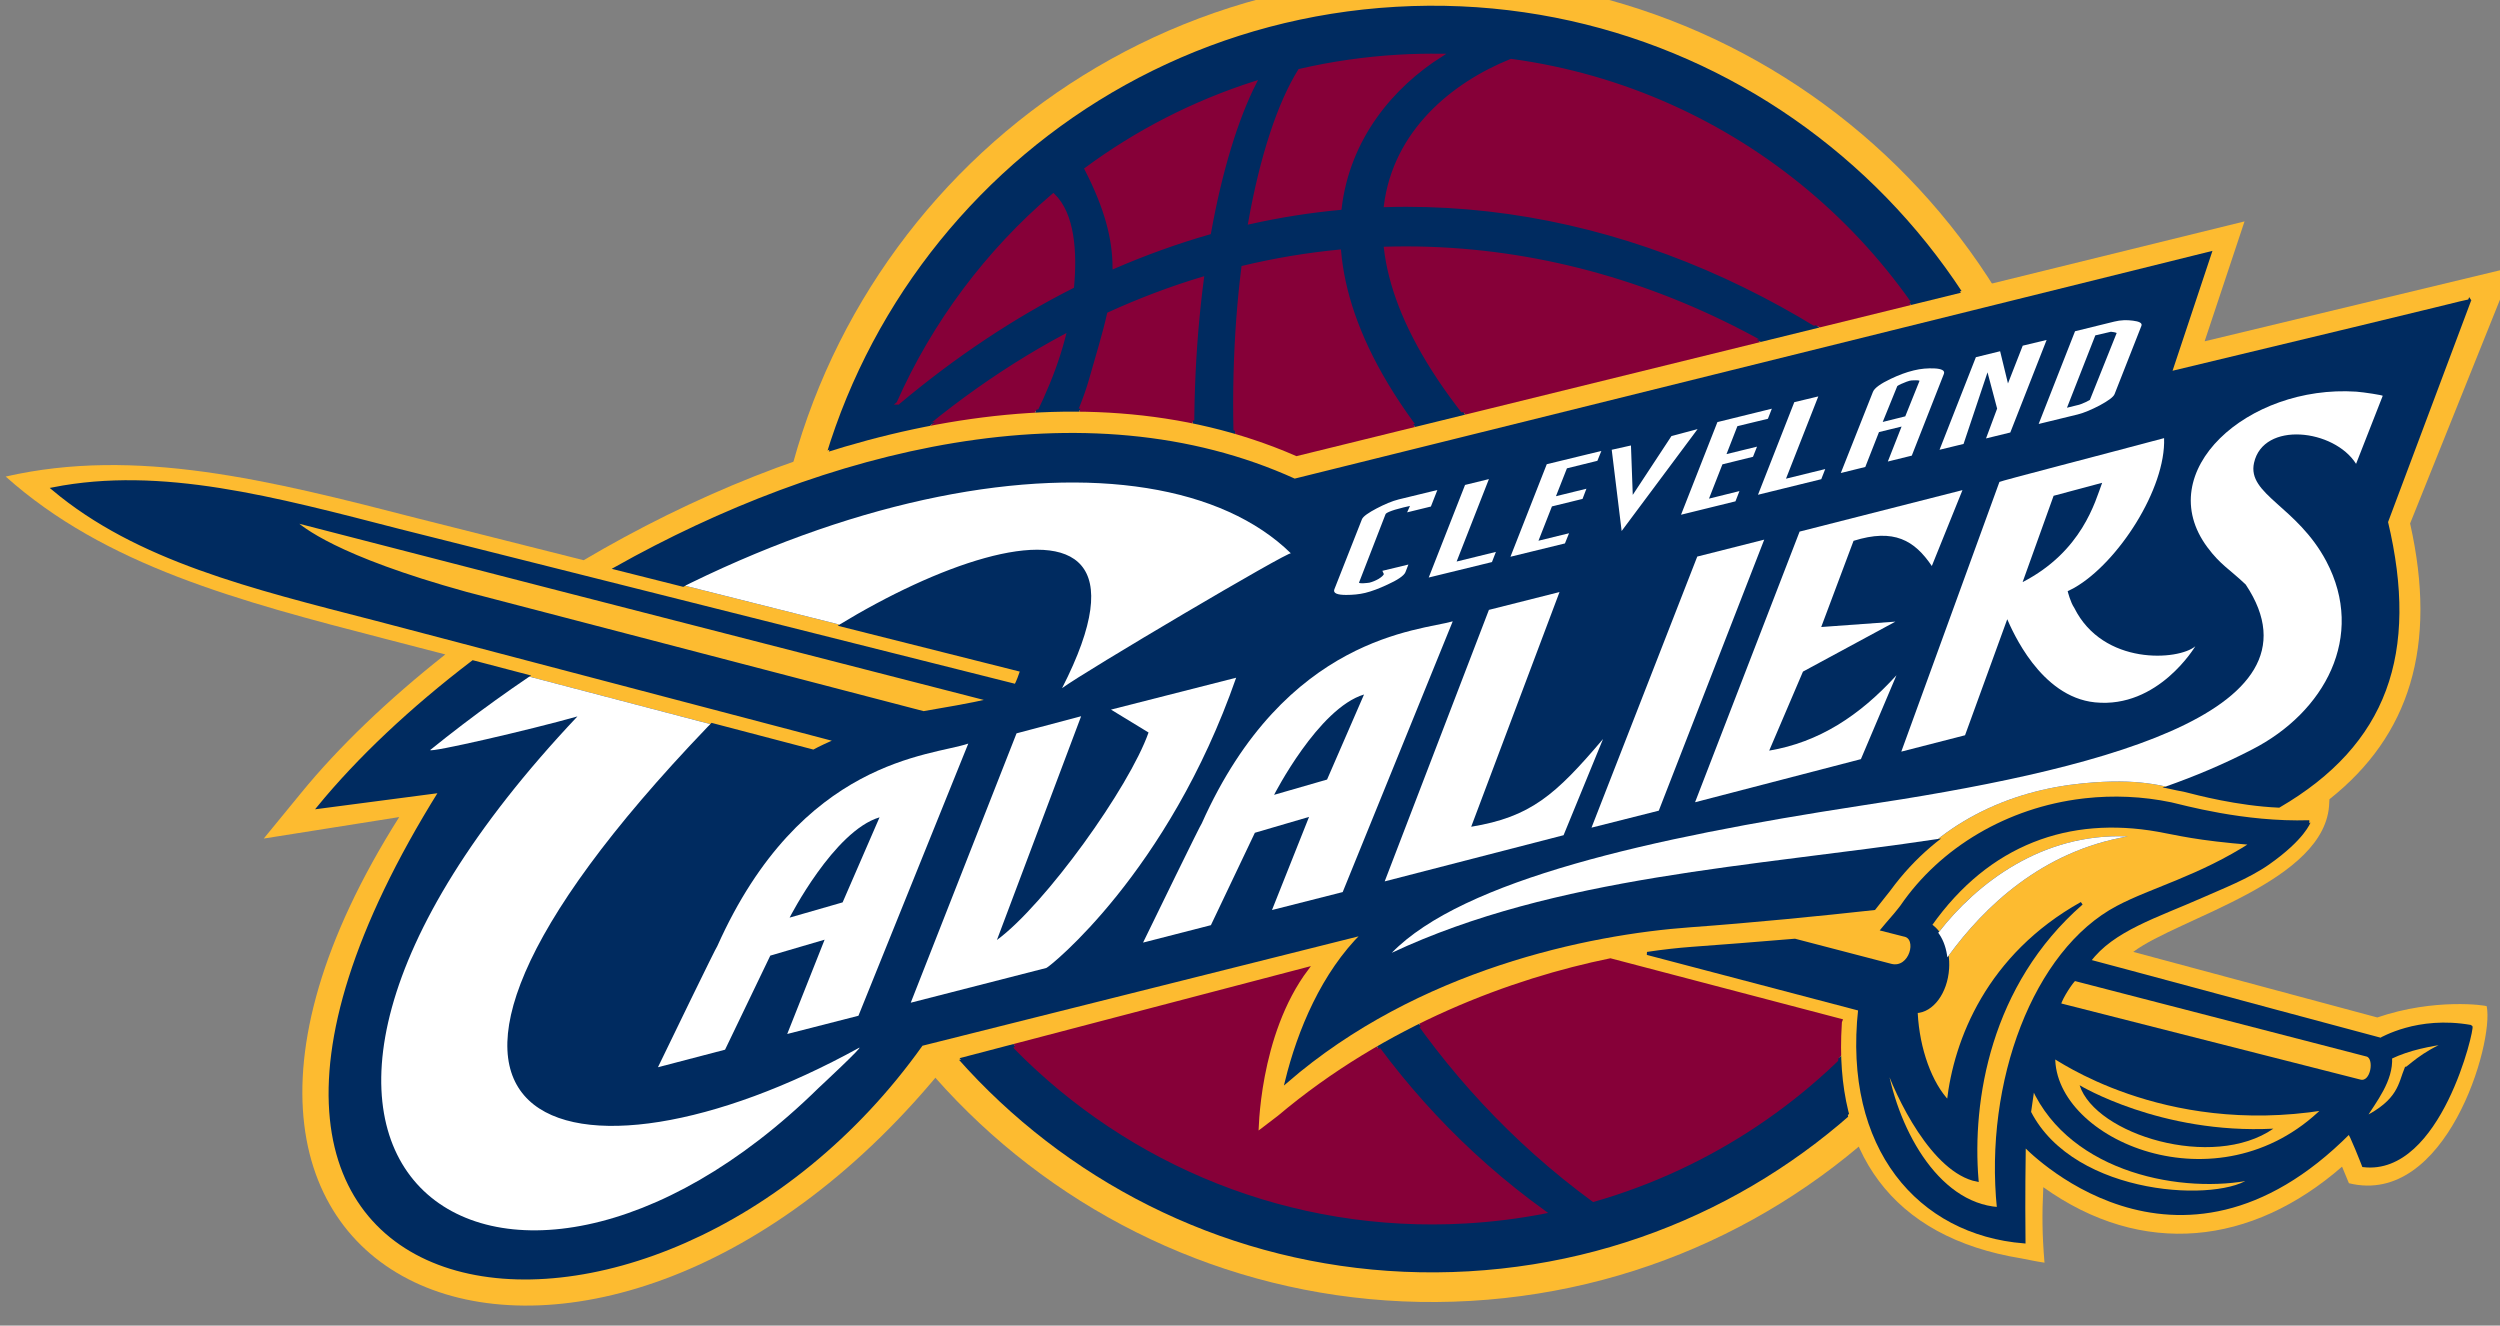 <?xml version="1.0" encoding="UTF-8" standalone="no"?>
<!-- Created with Inkscape (http://www.inkscape.org/) -->

<svg
   xmlns:dc="http://purl.org/dc/elements/1.1/"
   xmlns:cc="http://creativecommons.org/ns#"
   xmlns:rdf="http://www.w3.org/1999/02/22-rdf-syntax-ns#"
   xmlns:svg="http://www.w3.org/2000/svg"
   xmlns="http://www.w3.org/2000/svg"
   xmlns:sodipodi="http://sodipodi.sourceforge.net/DTD/sodipodi-0.dtd"
   xmlns:inkscape="http://www.inkscape.org/namespaces/inkscape"
   version="1.1"
   width="40"
   height="21.21"
   id="svg2"
   xml:space="preserve"
   inkscape:version="0.91 r13725"
   sodipodi:docname="Cleveland_Cavaliers_resized.svg"><rect width="100%" height="100%" fill="#808080" stroke="none"/><sodipodi:namedview
     pagecolor="#ffffff"
     bordercolor="#666666"
     borderopacity="1"
     objecttolerance="10"
     gridtolerance="10"
     guidetolerance="10"
     inkscape:pageopacity="0"
     inkscape:pageshadow="2"
     inkscape:window-width="1170"
     inkscape:window-height="760"
     id="namedview3941"
     showgrid="false"
     inkscape:zoom="1.5051867"
     inkscape:cx="-122.83941"
     inkscape:cy="10.60476"
     inkscape:window-x="0"
     inkscape:window-y="0"
     inkscape:window-maximized="0"
     inkscape:current-layer="svg2"
     fit-margin-top="0"
     fit-margin-left="0"
     fit-margin-right="0"
     fit-margin-bottom="0" /><defs
     id="defs6"><linearGradient
       x1="0"
       y1="0"
       x2="1"
       y2="0"
       id="linearGradient4436"
       gradientUnits="userSpaceOnUse"
       gradientTransform="matrix(0,-4.603,4.603,0,554.998,245.435)"
       spreadMethod="pad"><stop
         id="stop4438"
         style="stop-color:#004785;stop-opacity:1"
         offset="0" /><stop
         id="stop4440"
         style="stop-color:#fafbfd;stop-opacity:1"
         offset="1" /></linearGradient><linearGradient
       x1="0"
       y1="0"
       x2="1"
       y2="0"
       id="linearGradient4456"
       gradientUnits="userSpaceOnUse"
       gradientTransform="matrix(0,4.419,-4.419,0,554.996,242.114)"
       spreadMethod="pad"><stop
         id="stop4458"
         style="stop-color:#004785;stop-opacity:1"
         offset="0" /><stop
         id="stop4460"
         style="stop-color:#fafbfd;stop-opacity:1"
         offset="1" /></linearGradient><linearGradient
       x1="0"
       y1="0"
       x2="1"
       y2="0"
       id="linearGradient4476"
       gradientUnits="userSpaceOnUse"
       gradientTransform="matrix(0,-4.556,4.556,0,555,256.857)"
       spreadMethod="pad"><stop
         id="stop4478"
         style="stop-color:#487ba8;stop-opacity:1"
         offset="0" /><stop
         id="stop4480"
         style="stop-color:#fafbfd;stop-opacity:1"
         offset="1" /></linearGradient><clipPath
       id="clipPath4976"><path
         d="M 0,792 612,792 612,0 0,0 0,792 Z"
         id="path4978"
         inkscape:connector-curvature="0" /></clipPath><clipPath
       id="clipPath5008"><path
         d="m 314.149,760.365 c -3.202,-0.188 -6.316,-0.64 -9.339,-1.338 l 0,0 c -1.904,-3.039 -3.577,-8.047 -4.692,-14.331 l 0,0 c 2.836,0.635 5.683,1.083 8.507,1.346 l 0,0 c 0.781,6.631 4.914,11.501 9.513,14.411 l 0,0 c -0.224,0.002 -0.448,0.003 -0.673,0.003 l 0,0 c -1.103,0 -2.211,-0.025 -3.316,-0.091 m -1.258,-14.062 c 20.769,0.617 40.841,-8.44 56.705,-23.884 l 0,0 c -6.438,19.96 -23.904,34.711 -44.873,37.55 l 0,0 c -5.49,-2.21 -10.95,-6.697 -11.832,-13.666 m -28.178,3.447 c 1.903,-3.708 2.626,-6.546 2.644,-9.241 l 0,0 c 2.976,1.288 5.978,2.365 8.976,3.224 l 0,0 c 1.062,5.918 2.58,10.801 4.283,14.143 l 0,0 c -5.789,-1.85 -11.15,-4.614 -15.903,-8.126 m -17.69,-22.036 c 5.367,4.501 10.854,8.133 16.422,10.951 l 0,0 c 0.3,3.259 0.067,6.839 -1.805,8.643 l 0,0 c -6.245,-5.334 -11.264,-12.03 -14.617,-19.594 m 45.868,14.576 c 0.787,-6.74 5.569,-15.319 17.192,-25.855 l 0,0 c 12.98,-12.346 28.395,-27.439 33.144,-41.106 l 0,0 c 6.266,9.53 9.639,21.084 8.926,33.332 l 0,0 c -0.101,1.743 -0.271,3.465 -0.529,5.161 l 0,0 c -15.019,18.156 -35.57,28.497 -56.82,28.496 l 0,0 c -0.636,0 -1.276,-0.009 -1.913,-0.028 m -13.409,-1.792 c -3.127,-24.968 2.319,-65.328 32.987,-87.823 l 0,0 c 11.074,3.175 20.656,9.703 27.636,18.372 l 0,0 c -4.556,14.079 -20.847,30.67 -34.05,43.223 l 0,0 c -12.061,10.931 -16.834,20.253 -17.479,27.75 l 0,0 c -3.033,-0.293 -6.067,-0.793 -9.094,-1.522 m -12.644,-4.375 c -0.423,-1.902 -1.055,-3.923 -1.73,-6.307 l 0,0 c -1.865,-6.479 -7.944,-15.152 -10.022,-21.548 l 0,0 c -3.891,-11.947 -2.775,-29.847 2.991,-41.239 l 0,0 c 10.717,-10.918 25.911,-17.325 42.384,-16.381 l 0,0 c 2.516,0.143 4.985,0.456 7.391,0.924 l 0,0 c -30.606,22.048 -35.55,62.34 -32.183,87.886 l 0,0 c -2.967,-0.893 -5.913,-2.007 -8.831,-3.335 M 264.469,720.66 c -1.657,-5.795 -2.387,-11.972 -2.017,-18.311 l 0,0 c 0.544,-9.534 3.489,-18.347 8.212,-25.912 l 0,0 c -2.647,11.207 -2.786,24.551 1.904,36.057 l 0,0 c 2.923,7.188 8.014,13.63 10.027,21.308 l 0,0 0.06,0.229 c -6.275,-3.367 -12.38,-7.804 -18.186,-13.371 m 0.204,0.685 c 0.214,0.387 0.328,0.767 0.379,1.204 l 0,0 c -0.131,-0.401 -0.257,-0.803 -0.379,-1.204"
         id="path5010"
         inkscape:connector-curvature="0" /></clipPath><clipPath
       id="clipPath5024"><path
         d="m 313.89,764.87 c -32.788,-1.885 -57.836,-30 -55.946,-62.787 l 0,0 c 1.893,-32.78 29.995,-57.828 62.783,-55.939 l 0,0 c 32.788,1.886 57.836,30.002 55.943,62.783 l 0,0 c -1.822,31.624 -28.031,56.043 -59.306,56.044 l 0,0 c -1.152,0 -2.309,-0.034 -3.474,-0.101 m -9.08,-5.843 c 3.023,0.698 6.137,1.15 9.339,1.338 l 0,0 c 1.33,0.079 2.664,0.1 3.989,0.088 l 0,0 c -4.599,-2.91 -8.732,-7.78 -9.513,-14.411 l 0,0 c -2.824,-0.263 -5.671,-0.711 -8.507,-1.346 l 0,0 c 1.115,6.284 2.788,11.292 4.692,14.331 m 19.913,0.942 c 20.969,-2.839 38.435,-17.59 44.873,-37.55 l 0,0 c -15.864,15.444 -35.936,24.501 -56.705,23.884 l 0,0 c 0.882,6.969 6.342,11.456 11.832,13.666 m -40.01,-10.219 c 4.753,3.512 10.114,6.276 15.903,8.126 l 0,0 c -1.703,-3.342 -3.221,-8.225 -4.283,-14.143 l 0,0 c -2.998,-0.859 -6,-1.936 -8.976,-3.224 l 0,0 c -0.018,2.695 -0.741,5.533 -2.644,9.241 m -3.073,-2.442 c 1.872,-1.804 2.105,-5.384 1.805,-8.643 l 0,0 c -5.568,-2.818 -11.055,-6.45 -16.422,-10.951 l 0,0 c 3.353,7.564 8.372,14.26 14.617,19.594 m 48.443,-30.873 c -11.623,10.536 -16.405,19.115 -17.192,25.855 l 0,0 c 21.925,0.641 43.265,-9.768 58.733,-28.468 l 0,0 c 0.258,-1.696 0.428,-3.418 0.529,-5.161 l 0,0 c 0.713,-12.248 -2.66,-23.802 -8.926,-33.332 l 0,0 c -4.749,13.667 -20.164,28.76 -33.144,41.106 m -30.601,24.063 c 3.027,0.729 6.061,1.229 9.094,1.522 l 0,0 c 0.645,-7.497 5.418,-16.819 17.479,-27.75 l 0,0 c 13.203,-12.553 29.494,-29.144 34.05,-43.223 l 0,0 c -6.98,-8.669 -16.562,-15.197 -27.636,-18.372 l 0,0 c -30.668,22.495 -36.114,62.855 -32.987,87.823 m -21.405,-73.469 c -5.766,11.392 -6.882,29.292 -2.991,41.239 l 0,0 c 2.078,6.396 8.157,15.069 10.022,21.548 l 0,0 c 0.675,2.384 1.307,4.405 1.73,6.307 l 0,0 c 2.918,1.328 5.864,2.442 8.831,3.335 l 0,0 c -3.367,-25.546 1.577,-65.838 32.183,-87.886 l 0,0 c -2.406,-0.468 -4.875,-0.781 -7.391,-0.924 l 0,0 c -1.071,-0.062 -2.137,-0.092 -3.196,-0.092 l 0,0 c -15.234,0 -29.168,6.264 -39.188,16.473 m -15.625,35.32 c -0.37,6.339 0.36,12.516 2.017,18.311 l 0,0 c 5.806,5.567 11.911,10.004 18.186,13.371 l 0,0 -0.06,-0.229 c -2.013,-7.678 -7.104,-14.12 -10.027,-21.308 l 0,0 c -4.69,-11.506 -4.551,-24.85 -1.904,-36.057 l 0,0 c -4.723,7.565 -7.668,16.378 -8.212,25.912 m 2.6,20.2 c -0.051,-0.437 -0.165,-0.817 -0.379,-1.204 l 0,0 c 0.122,0.401 0.248,0.803 0.379,1.204"
         id="path5026"
         inkscape:connector-curvature="0" /></clipPath><clipPath
       id="clipPath5040"><path
         d="M 0,792 612,792 612,0 0,0 0,792 Z"
         id="path5042"
         inkscape:connector-curvature="0" /></clipPath><clipPath
       id="clipPath5056"><path
         d="m 371.819,687.438 c -3.761,-2.13 -8.918,-7.535 -8.918,-7.535 l 0,0 c 0,0 -0.33,-0.809 0.402,-2.122 l 0,0 c 0.406,-0.707 0.775,-1.18 1.033,-1.548 l 0,0 c 0.014,0.538 0.208,1.174 0.646,1.696 l 0,0 c 3.51,4.519 9.668,9.356 17.767,9.001 l 0,0 c -8.039,-1.401 -13.455,-6.558 -16.882,-11.264 l 0,0 c -0.514,-0.562 -0.92,-0.644 -1.183,-0.458 l 0,0 c -0.074,-0.962 -0.696,-2.187 -1.536,-2.335 l 0,0 c -0.904,-0.164 -4.425,-3.026 -4.425,-3.026 l 0,0 0,-1.713 0.334,-5.409 c 0,0 0.648,-3.845 1.874,-5.406 l 0,0 c 1.237,-1.547 4.833,-6.704 10.483,-7.28 l 0,0 c 0,0 0.405,13.758 2.121,17.838 l 0,0 c 1.717,4.097 4.013,8.841 7.692,10.805 l 0,0 c 3.687,1.96 9.333,3.927 12.279,5.482 l 0,0 c 2.944,1.556 4.255,3.274 4.255,3.274 l 0,0 c 0,0 -6.059,0.243 -10.964,1.058 l 0,0 c -2.101,0.354 -4.454,0.601 -6.755,0.601 l 0,0 c -3.08,0 -6.065,-0.442 -8.223,-1.659"
         id="path5058"
         inkscape:connector-curvature="0" /></clipPath><clipPath
       id="clipPath5072"><path
         d="M 0,792 612,792 612,0 0,0 0,792 Z"
         id="path5074"
         inkscape:connector-curvature="0" /></clipPath><clipPath
       id="clipPath5084"><path
         d="m 304.533,722.872 c -21.166,9.224 -46.904,1.977 -67.101,-9.945 l 0,0 -15.569,3.924 c -14.12,3.642 -26.58,6.747 -38.828,3.949 l 0,0 c 9.372,-8.366 21.776,-11.679 35.902,-15.321 l 0,0 5.475,-1.421 c -5.42,-4.284 -10.061,-8.738 -13.563,-13.024 l 0,0 -3.527,-4.304 12.751,2.022 c -29.424,-46.5 18.99,-63.821 51.611,-23.137 l 0,0 33.831,8.866 c -4.709,-6.25 -4.709,-15.524 -4.709,-15.524 l 0,0 2.048,1.563 c 10.213,8.609 22.046,12.921 31.211,14.795 l 0,0 21.691,-5.695 c -0.039,-0.08 -0.053,-0.201 -0.054,-0.359 l 0,0 c -0.764,-11.955 4.767,-20.055 17.067,-22.05 l 0,0 c 0.722,-0.134 1.245,-0.264 2.155,-0.398 l 0,0 c -0.221,2.596 -0.24,4.497 -0.114,7.106 l 0,0 c 9.336,-6.675 19.616,-5.481 28.117,1.931 l 0,0 0.647,-1.559 c 9.135,-2.249 13.685,13.199 12.969,16.655 l 0,0 c -0.018,0.082 -4.888,0.8 -10.298,-1.054 l 0,0 -22.967,6.172 c 4.204,3.172 18.252,6.629 18.446,14.043 l 0,0 c 0.008,0.116 0.017,0.215 0.018,0.323 l 0,0 c 7.552,5.983 10.188,14.399 7.592,25.953 l 0,0 9.685,24.126 c 0,0 -25.013,-6.019 -29.025,-6.979 l 0,0 3.755,11.285 -89.216,-21.943 z M 357.465,689.8 c 21.518,3.219 44.566,8.573 36.397,20.837 l 0,0 c -1.542,1.464 -2.372,1.85 -3.602,3.5 l 0,0 c -5.325,7.15 3.791,15.323 14.006,14.654 l 0,0 c 0.699,-0.052 2.557,-0.333 2.488,-0.398 l 0,0 -2.506,-6.398 c -2.057,3.273 -8.729,4.057 -9.606,0.089 l 0,0 c -0.654,-2.982 4.052,-4.066 6.803,-9.253 l 0,0 c 3.741,-7.083 -0.167,-14.224 -6.962,-17.708 l 0,0 c -2.631,-1.366 -5.348,-2.51 -8.127,-3.49 l 0,0 c -2.262,-0.595 -4.638,-1.248 -7.578,-2.068 l 0,0 c -2.699,-0.747 -3.526,-1.225 -13.831,-2.867 l 0,0 c -17.521,-2.642 -36.018,-3.471 -51.457,-10.721 l 0,0 c 6.713,6.876 24.434,10.816 43.975,13.823 m -111.266,20.317 c 24.808,12.493 47.903,13.135 57.796,3.459 l 0,0 c 0.003,-10e-4 0.005,-0.003 0.005,-0.006 l 0,0 c -0.002,0.002 -0.004,0.004 -0.005,0.006 l 0,0 c -0.38,0.128 -19.557,-11.208 -21.537,-12.691 l 0,0 c 9.51,18.576 -7.604,14.343 -21.859,5.418 l 0,0 -14.4,3.814 z m -23.214,-15.056 c 3.402,2.745 6.837,5.246 10.285,7.532 l 0,0 16.605,-4.563 c -0.269,-0.271 -0.535,-0.531 -0.789,-0.804 l 0,0 c -36.962,-38.565 -12.651,-45.034 14.26,-30.192 l 0,0 c 0.56,0.279 -3.794,-3.768 -3.794,-3.768 l 0,0 c -29.911,-29.377 -62.542,-7.246 -22.705,34.959 l 0,0 c -4.264,-1.208 -12.811,-3.186 -13.773,-3.186 l 0,0 c -0.058,0 -0.088,0.007 -0.089,0.022"
         id="path5086"
         inkscape:connector-curvature="0" /></clipPath><clipPath
       id="clipPath5100"><path
         d="M 0,792 612,792 612,0 0,0 0,792 Z"
         id="path5102"
         inkscape:connector-curvature="0" /></clipPath><clipPath
       id="clipPath5140"><path
         d="m 364.172,678.578 c 1.061,-0.679 1.746,-2.278 1.629,-4.089 l 0,0 c -0.145,-2.252 -1.458,-3.998 -2.976,-4.046 l 0,0 c 0.013,-0.056 0.023,-0.091 0.023,-0.146 l 0,0 c 0.175,-3.393 1.351,-6.644 3.023,-8.367 l 0,0 c 0.647,5.838 3.756,13.786 12.543,18.7 l 0,0 c -8.738,-7.623 -10.465,-18.567 -9.842,-26.051 l 0,0 c -4.08,0.82 -7.496,7.699 -8.685,11.32 l 0,0 c 0.914,-6.199 4.773,-13.584 10.706,-13.998 l 0,0 c -1.218,11.906 3.409,24.245 11.2,28.359 l 0,0 c 3.205,1.705 7.714,2.821 12.664,6.009 l 0,0 c -5.305,0.427 -6.975,0.912 -8.859,1.245 l 0,0 c -1.462,0.259 -2.903,0.391 -4.313,0.391 l 0,0 c -6.622,0 -12.591,-2.908 -17.113,-9.327"
         id="path5142"
         inkscape:connector-curvature="0" /></clipPath><clipPath
       id="clipPath5152"><path
         d="M 0,792 612,792 612,0 0,0 0,792 Z"
         id="path5154"
         inkscape:connector-curvature="0" /></clipPath><clipPath
       id="clipPath5196"><path
         d="m 304.342,720.456 c -19.776,8.999 -44.223,2.755 -63.886,-8.288 l 0,0 38.209,-9.622 c -0.167,-0.508 -0.355,-1.004 -0.563,-1.414 l 0,0 -16.869,-5.161 c -0.789,-0.329 -1.532,-0.673 -2.162,-1.019 l 0,0 -32.057,8.411 c -5.823,-4.44 -10.793,-9.137 -14.52,-13.689 l 0,0 11.455,1.503 c -32.738,-52.447 20.208,-59.102 45.285,-23.819 l 0,0 41.585,10.43 c -3.812,-3.743 -6.066,-9.152 -7.233,-13.899 l 0,0 c 12.311,10.64 28.373,13.942 38.002,14.635 l 0,0 c 5.847,0.424 12.306,1.069 17.308,1.619 l 0,0 1.416,1.794 c 4.571,6.248 11.201,9.303 18.218,9.991 l 0,0 c 5.462,0.523 7.378,-0.268 9.677,-0.688 l 0,0 c 1.07,-0.274 4.879,-1.289 8.776,-1.46 l 0,0 c 10.084,5.88 13.063,14.395 10.128,26.747 l 0,0 7.817,20.848 c -0.053,-0.062 -19.768,-4.806 -28.171,-6.816 l 0,0 3.755,11.28 -86.17,-21.383 z"
         id="path5198"
         inkscape:connector-curvature="0" /></clipPath></defs><g
     transform="matrix(0.17,0,0,-0.17,-31.025,130.161)"
     id="g10"><g
       id="g4972"><g
         clip-path="url(#clipPath4976)"
         id="g4974"><g
           transform="translate(255.026,701.913)"
           id="g4980"><path
             d="M 0,0 C -1.987,34.407 24.297,63.904 58.702,65.882 93.099,67.861 122.59,41.581 124.573,7.174 126.546,-27.217 100.274,-56.711 65.87,-58.699 31.471,-60.672 1.979,-34.392 0,0"
             id="path4982"
             style="fill:#fdbb30;fill-opacity:1;fill-rule:evenodd;stroke:none"
             inkscape:connector-curvature="0" /></g><g
           transform="translate(376.67,708.927)"
           id="g4984"><path
             d="m 0,0 c 1.893,-32.782 -23.155,-60.898 -55.943,-62.783 -32.788,-1.889 -60.89,23.158 -62.783,55.939 -1.89,32.787 23.158,60.902 55.947,62.787 C -29.992,57.832 -1.89,32.789 0,0"
             id="path4986"
             style="fill:#002b60;fill-opacity:1;fill-rule:evenodd;stroke:none"
             inkscape:connector-curvature="0" /></g><g
           transform="translate(376.67,708.927)"
           id="g4988"><path
             d="m 0,0 c 1.893,-32.782 -23.155,-60.898 -55.943,-62.783 -32.788,-1.889 -60.89,23.158 -62.783,55.939 -1.89,32.787 23.158,60.902 55.947,62.787 C -29.992,57.832 -1.89,32.789 0,0 Z"
             id="path4990"
             style="fill:none;stroke:#002b60;stroke-width:0.288;stroke-linecap:butt;stroke-linejoin:miter;stroke-miterlimit:4;stroke-dasharray:none;stroke-opacity:1"
             inkscape:connector-curvature="0" /></g><g
           transform="translate(372.152,708.661)"
           id="g4992"><path
             d="M 0,0 C 0.713,-12.249 -2.659,-23.802 -8.926,-33.332 -13.674,-19.665 -29.09,-4.572 -42.069,7.774 -53.691,18.311 -58.475,26.889 -59.261,33.629 -37.336,34.27 -15.996,23.86 -0.528,5.161 -0.271,3.464 -0.101,1.743 0,0 m -12.047,-37.614 c -6.98,-8.669 -16.561,-15.198 -27.637,-18.371 -30.668,22.494 -36.114,62.854 -32.986,87.822 3.026,0.728 6.061,1.229 9.094,1.522 0.644,-7.497 5.418,-16.819 17.478,-27.751 13.203,-12.551 29.494,-29.144 34.051,-43.222 m -32.254,-19.475 c -2.405,-0.468 -4.875,-0.781 -7.39,-0.925 -16.473,-0.943 -31.667,5.464 -42.385,16.382 -5.765,11.392 -6.881,29.292 -2.99,41.239 2.078,6.396 8.156,15.069 10.022,21.548 0.675,2.384 1.307,4.405 1.73,6.306 2.918,1.329 5.864,2.443 8.831,3.336 -3.368,-25.546 1.577,-65.838 32.182,-87.886 m -57.187,24.865 c -4.723,7.564 -7.668,16.378 -8.212,25.912 -0.37,6.339 0.359,12.516 2.017,18.311 5.806,5.567 11.911,10.004 18.186,13.371 l -0.06,-0.229 c -2.013,-7.678 -7.104,-14.12 -10.028,-21.308 -4.689,-11.506 -4.55,-24.85 -1.903,-36.057 m -5.991,44.909 c 0.122,0.399 0.248,0.802 0.378,1.203 -0.05,-0.437 -0.165,-0.817 -0.378,-1.203 m 2.349,6.368 c 3.354,7.565 8.372,14.26 14.617,19.593 1.872,-1.803 2.106,-5.383 1.806,-8.642 -5.568,-2.817 -11.055,-6.45 -16.423,-10.951 m 17.691,22.035 c 4.752,3.513 10.114,6.277 15.903,8.128 -1.703,-3.343 -3.221,-8.227 -4.283,-14.144 -2.998,-0.859 -6,-1.936 -8.977,-3.224 -0.017,2.695 -0.74,5.532 -2.643,9.24 m 20.097,9.277 c 3.023,0.699 6.137,1.151 9.338,1.339 1.33,0.079 2.664,0.1 3.99,0.088 -4.599,-2.91 -8.732,-7.78 -9.513,-14.412 -2.825,-0.263 -5.671,-0.71 -8.507,-1.345 1.114,6.283 2.788,11.292 4.692,14.33 m 19.912,0.943 c 20.969,-2.84 38.436,-17.59 44.873,-37.55 -15.863,15.444 -35.935,24.501 -56.704,23.884 0.882,6.969 6.341,11.456 11.831,13.666"
             id="path4994"
             style="fill:#860038;fill-opacity:1;fill-rule:evenodd;stroke:none"
             inkscape:connector-curvature="0" /></g><g
           transform="translate(372.152,708.661)"
           id="g4996"><path
             d="M 0,0 C 0.713,-12.249 -2.659,-23.802 -8.926,-33.332 -13.674,-19.665 -29.09,-4.572 -42.069,7.774 -53.691,18.311 -58.475,26.889 -59.261,33.629 -37.336,34.27 -15.996,23.86 -0.528,5.161 -0.271,3.464 -0.101,1.743 0,0 Z m -12.047,-37.614 c -6.98,-8.669 -16.561,-15.198 -27.637,-18.371 -30.668,22.494 -36.114,62.854 -32.986,87.822 3.026,0.728 6.061,1.229 9.094,1.522 0.644,-7.497 5.418,-16.819 17.478,-27.751 13.203,-12.551 29.494,-29.144 34.051,-43.222 z m -32.254,-19.475 c -2.405,-0.468 -4.875,-0.781 -7.39,-0.925 -16.473,-0.943 -31.667,5.464 -42.385,16.382 -5.765,11.392 -6.881,29.292 -2.99,41.239 2.078,6.396 8.156,15.069 10.022,21.548 0.675,2.384 1.307,4.405 1.73,6.306 2.918,1.329 5.864,2.443 8.831,3.336 -3.368,-25.546 1.577,-65.838 32.182,-87.886 z m -57.187,24.865 c -4.723,7.564 -7.668,16.378 -8.212,25.912 -0.37,6.339 0.359,12.516 2.017,18.311 5.806,5.567 11.911,10.004 18.186,13.371 l -0.06,-0.229 c -2.013,-7.678 -7.104,-14.12 -10.028,-21.308 -4.689,-11.506 -4.55,-24.85 -1.903,-36.057 z m -5.991,44.909 c 0.122,0.399 0.248,0.802 0.378,1.203 -0.05,-0.437 -0.165,-0.817 -0.378,-1.203 z m 2.349,6.368 c 3.354,7.565 8.372,14.26 14.617,19.593 1.872,-1.803 2.106,-5.383 1.806,-8.642 -5.568,-2.817 -11.055,-6.45 -16.423,-10.951 z m 17.691,22.035 c 4.752,3.513 10.114,6.277 15.903,8.128 -1.703,-3.343 -3.221,-8.227 -4.283,-14.144 -2.998,-0.859 -6,-1.936 -8.977,-3.224 -0.017,2.695 -0.74,5.532 -2.643,9.24 z m 20.097,9.277 c 3.023,0.699 6.137,1.151 9.338,1.339 1.33,0.079 2.664,0.1 3.99,0.088 -4.599,-2.91 -8.732,-7.78 -9.513,-14.412 -2.825,-0.263 -5.671,-0.71 -8.507,-1.345 1.114,6.283 2.788,11.292 4.692,14.33 z m 19.912,0.943 c 20.969,-2.84 38.436,-17.59 44.873,-37.55 -15.863,15.444 -35.935,24.501 -56.704,23.884 0.882,6.969 6.341,11.456 11.831,13.666 z"
             id="path4998"
             style="fill:none;stroke:#860038;stroke-width:0.288;stroke-linecap:butt;stroke-linejoin:miter;stroke-miterlimit:4;stroke-dasharray:none;stroke-opacity:1"
             inkscape:connector-curvature="0" /></g><g
           transform="translate(406.245,669.892)"
           id="g5000"><path
             d="m 0,0 -22.968,6.172 c 4.205,3.173 18.252,6.629 18.447,14.043 0.008,0.116 0.017,0.215 0.018,0.323 7.552,5.983 10.188,14.4 7.592,25.953 l 9.685,24.126 c 0,0 -25.013,-6.018 -29.025,-6.979 l 3.755,11.285 -89.216,-21.943 c -21.166,9.225 -46.904,1.978 -67.101,-9.945 l -15.57,3.924 c -14.119,3.643 -26.579,6.748 -38.827,3.949 9.372,-8.366 21.776,-11.679 35.901,-15.321 l 5.476,-1.42 c -5.421,-4.284 -10.061,-8.738 -13.563,-13.025 l -3.527,-4.304 12.751,2.022 c -29.425,-46.5 18.989,-63.82 51.61,-23.136 l 33.832,8.865 c -4.709,-6.25 -4.709,-15.524 -4.709,-15.524 l 2.048,1.563 c 10.212,8.609 22.046,12.921 31.21,14.795 l 21.692,-5.694 c -0.039,-0.081 -0.053,-0.201 -0.055,-0.36 -0.764,-11.955 4.768,-20.055 17.068,-22.05 0.722,-0.134 1.245,-0.264 2.155,-0.398 -0.221,2.597 -0.24,4.498 -0.114,7.106 9.336,-6.674 19.616,-5.481 28.118,1.931 l 0.646,-1.559 C 6.464,-17.85 11.014,-2.402 10.298,1.055 10.279,1.137 5.409,1.854 0,0"
             id="path5002"
             style="fill:#fdbb30;fill-opacity:1;fill-rule:evenodd;stroke:none"
             inkscape:connector-curvature="0" /></g></g></g><g
       id="g5004"><g
         clip-path="url(#clipPath5008)"
         id="g5006"><g
           transform="translate(406.245,669.892)"
           id="g5012"><path
             d="m 0,0 -22.968,6.172 c 4.205,3.173 18.252,6.629 18.447,14.043 0.008,0.116 0.017,0.215 0.018,0.323 7.552,5.983 10.188,14.4 7.592,25.953 l 9.685,24.126 c 0,0 -25.013,-6.018 -29.025,-6.979 l 3.755,11.285 -89.216,-21.943 c -21.166,9.225 -46.904,1.978 -67.101,-9.945 l -15.57,3.924 c -14.119,3.643 -26.579,6.748 -38.827,3.949 9.372,-8.366 21.776,-11.679 35.901,-15.321 l 5.476,-1.42 c -5.421,-4.284 -10.061,-8.738 -13.563,-13.025 l -3.527,-4.304 12.751,2.022 c -29.425,-46.5 18.989,-63.82 51.61,-23.136 l 33.832,8.865 c -4.709,-6.25 -4.709,-15.524 -4.709,-15.524 l 2.048,1.563 c 10.212,8.609 22.046,12.921 31.21,14.795 l 21.692,-5.694 c -0.039,-0.081 -0.053,-0.201 -0.055,-0.36 -0.764,-11.955 4.768,-20.055 17.068,-22.05 0.722,-0.134 1.245,-0.264 2.155,-0.398 -0.221,2.597 -0.24,4.498 -0.114,7.106 9.336,-6.674 19.616,-5.481 28.118,1.931 l 0.646,-1.559 C 6.464,-17.85 11.014,-2.402 10.298,1.055 10.279,1.137 5.409,1.854 0,0"
             id="path5014"
             style="fill:#fdbb30;fill-opacity:1;fill-rule:evenodd;stroke:none"
             inkscape:connector-curvature="0" /></g><g
           transform="translate(406.245,669.892)"
           id="g5016"><path
             d="m 0,0 -22.968,6.172 c 4.205,3.173 18.252,6.629 18.447,14.043 0.008,0.116 0.017,0.215 0.018,0.323 7.552,5.983 10.188,14.4 7.592,25.953 l 9.685,24.126 c 0,0 -25.013,-6.018 -29.025,-6.979 l 3.755,11.285 -89.216,-21.943 c -21.166,9.225 -46.904,1.978 -67.101,-9.945 l -15.57,3.924 c -14.119,3.643 -26.579,6.748 -38.827,3.949 9.372,-8.366 21.776,-11.679 35.901,-15.321 l 5.476,-1.42 c -5.421,-4.284 -10.061,-8.738 -13.563,-13.025 l -3.527,-4.304 12.751,2.022 c -29.425,-46.5 18.989,-63.82 51.61,-23.136 l 33.832,8.865 c -4.709,-6.25 -4.709,-15.524 -4.709,-15.524 l 2.048,1.563 c 10.212,8.609 22.046,12.921 31.21,14.795 l 21.692,-5.694 c -0.039,-0.081 -0.053,-0.201 -0.055,-0.36 -0.764,-11.955 4.768,-20.055 17.068,-22.05 0.722,-0.134 1.245,-0.264 2.155,-0.398 -0.221,2.597 -0.24,4.498 -0.114,7.106 9.336,-6.674 19.616,-5.481 28.118,1.931 l 0.646,-1.559 C 6.464,-17.85 11.014,-2.402 10.298,1.055 10.279,1.137 5.409,1.854 0,0 Z"
             id="path5018"
             style="fill:none;stroke:#860038;stroke-width:0.288;stroke-linecap:butt;stroke-linejoin:miter;stroke-miterlimit:4;stroke-dasharray:none;stroke-opacity:1"
             inkscape:connector-curvature="0" /></g></g></g><g
       id="g5020"><g
         clip-path="url(#clipPath5024)"
         id="g5022"><g
           transform="translate(406.245,669.892)"
           id="g5028"><path
             d="m 0,0 -22.968,6.172 c 4.205,3.173 18.252,6.629 18.447,14.043 0.008,0.116 0.017,0.215 0.018,0.323 7.552,5.983 10.188,14.4 7.592,25.953 l 9.685,24.126 c 0,0 -25.013,-6.018 -29.025,-6.979 l 3.755,11.285 -89.216,-21.943 c -21.166,9.225 -46.904,1.978 -67.101,-9.945 l -15.57,3.924 c -14.119,3.643 -26.579,6.748 -38.827,3.949 9.372,-8.366 21.776,-11.679 35.901,-15.321 l 5.476,-1.42 c -5.421,-4.284 -10.061,-8.738 -13.563,-13.025 l -3.527,-4.304 12.751,2.022 c -29.425,-46.5 18.989,-63.82 51.61,-23.136 l 33.832,8.865 c -4.709,-6.25 -4.709,-15.524 -4.709,-15.524 l 2.048,1.563 c 10.212,8.609 22.046,12.921 31.21,14.795 l 21.692,-5.694 c -0.039,-0.081 -0.053,-0.201 -0.055,-0.36 -0.764,-11.955 4.768,-20.055 17.068,-22.05 0.722,-0.134 1.245,-0.264 2.155,-0.398 -0.221,2.597 -0.24,4.498 -0.114,7.106 9.336,-6.674 19.616,-5.481 28.118,1.931 l 0.646,-1.559 C 6.464,-17.85 11.014,-2.402 10.298,1.055 10.279,1.137 5.409,1.854 0,0"
             id="path5030"
             style="fill:#fdbb30;fill-opacity:1;fill-rule:evenodd;stroke:none"
             inkscape:connector-curvature="0" /></g><g
           transform="translate(406.245,669.892)"
           id="g5032"><path
             d="m 0,0 -22.968,6.172 c 4.205,3.173 18.252,6.629 18.447,14.043 0.008,0.116 0.017,0.215 0.018,0.323 7.552,5.983 10.188,14.4 7.592,25.953 l 9.685,24.126 c 0,0 -25.013,-6.018 -29.025,-6.979 l 3.755,11.285 -89.216,-21.943 c -21.166,9.225 -46.904,1.978 -67.101,-9.945 l -15.57,3.924 c -14.119,3.643 -26.579,6.748 -38.827,3.949 9.372,-8.366 21.776,-11.679 35.901,-15.321 l 5.476,-1.42 c -5.421,-4.284 -10.061,-8.738 -13.563,-13.025 l -3.527,-4.304 12.751,2.022 c -29.425,-46.5 18.989,-63.82 51.61,-23.136 l 33.832,8.865 c -4.709,-6.25 -4.709,-15.524 -4.709,-15.524 l 2.048,1.563 c 10.212,8.609 22.046,12.921 31.21,14.795 l 21.692,-5.694 c -0.039,-0.081 -0.053,-0.201 -0.055,-0.36 -0.764,-11.955 4.768,-20.055 17.068,-22.05 0.722,-0.134 1.245,-0.264 2.155,-0.398 -0.221,2.597 -0.24,4.498 -0.114,7.106 9.336,-6.674 19.616,-5.481 28.118,1.931 l 0.646,-1.559 C 6.464,-17.85 11.014,-2.402 10.298,1.055 10.279,1.137 5.409,1.854 0,0 Z"
             id="path5034"
             style="fill:none;stroke:#002b60;stroke-width:0.288;stroke-linecap:butt;stroke-linejoin:miter;stroke-miterlimit:4;stroke-dasharray:none;stroke-opacity:1"
             inkscape:connector-curvature="0" /></g></g></g><g
       id="g5036"><g
         clip-path="url(#clipPath5040)"
         id="g5038"><g
           transform="translate(415.059,669.04)"
           id="g5044"><path
             d="m 0,0 c -5.059,0.902 -8.404,-1.203 -8.513,-1.194 -0.08,0.004 -17.571,4.715 -24.025,6.456 l -3.388,0.905 c 2.18,2.957 6.393,4.225 10.61,6.095 1.824,0.812 4.337,1.779 6.211,3.088 3.382,2.371 3.864,3.922 3.889,3.922 -6.175,-0.198 -12.003,1.469 -13.023,1.689 -2.71,0.564 -5.421,0.666 -8.031,0.38 -0.082,-0.005 -0.173,-0.023 -0.258,-0.03 -7.018,-0.836 -13.32,-4.551 -17.059,-10.023 0,0 -0.463,-0.6 -0.622,-0.775 -0.487,-0.546 -1.182,-1.385 -1.182,-1.385 l 2.053,-0.522 c 1.428,-0.239 0.631,-3.333 -1.258,-2.844 l -9.034,2.357 c -3.516,-0.299 -7.195,-0.58 -9.691,-0.763 -1.281,-0.095 -2.688,-0.248 -4.207,-0.477 l 19.999,-5.26 c -1.427,-13.057 5.589,-21.093 15.462,-21.888 -0.011,1.328 -0.046,4.127 0.026,9.129 0,0 14.234,-15.268 30.557,1.145 0.123,0.109 1.368,-3.099 1.368,-3.099 C -2.922,-13.927 0.244,-0.03 0,0"
             id="path5046"
             style="fill:#002b60;fill-opacity:1;fill-rule:nonzero;stroke:none"
             inkscape:connector-curvature="0" /></g><g
           transform="translate(415.059,669.04)"
           id="g5048"><path
             d="m 0,0 c -5.059,0.902 -8.404,-1.203 -8.513,-1.194 -0.08,0.004 -17.571,4.715 -24.025,6.456 l -3.388,0.905 c 2.18,2.957 6.393,4.225 10.61,6.095 1.824,0.812 4.337,1.779 6.211,3.088 3.382,2.371 3.864,3.922 3.889,3.922 -6.175,-0.198 -12.003,1.469 -13.023,1.689 -2.71,0.564 -5.421,0.666 -8.031,0.38 -0.082,-0.005 -0.173,-0.023 -0.258,-0.03 -7.018,-0.836 -13.32,-4.551 -17.059,-10.023 0,0 -0.463,-0.6 -0.622,-0.775 -0.487,-0.546 -1.182,-1.385 -1.182,-1.385 l 2.053,-0.522 c 1.428,-0.239 0.631,-3.333 -1.258,-2.844 l -9.034,2.357 c -3.516,-0.299 -7.195,-0.58 -9.691,-0.763 -1.281,-0.095 -2.688,-0.248 -4.207,-0.477 l 19.999,-5.26 c -1.427,-13.057 5.589,-21.093 15.462,-21.888 -0.011,1.328 -0.046,4.127 0.026,9.129 0,0 14.234,-15.268 30.557,1.145 0.123,0.109 1.368,-3.099 1.368,-3.099 C -2.922,-13.927 0.244,-0.03 0,0 Z"
             id="path5050"
             style="fill:none;stroke:#002b60;stroke-width:0.288;stroke-linecap:butt;stroke-linejoin:miter;stroke-miterlimit:4;stroke-dasharray:none;stroke-opacity:1"
             inkscape:connector-curvature="0" /></g></g></g><g
       id="g5052"><g
         clip-path="url(#clipPath5056)"
         id="g5054"><g
           transform="translate(385.598,687.515)"
           id="g5060"><path
             d="m 0,0 c -8.325,1.47 -15.939,-1.15 -21.426,-8.937 1.061,-0.679 1.746,-2.277 1.629,-4.089 -0.144,-2.252 -1.457,-3.998 -2.975,-4.046 0.012,-0.056 0.022,-0.092 0.022,-0.146 0.176,-3.392 1.352,-6.644 3.023,-8.366 0.647,5.838 3.756,13.785 12.543,18.699 -8.738,-7.622 -10.464,-18.567 -9.841,-26.051 -4.08,0.82 -7.496,7.699 -8.686,11.321 0.914,-6.199 4.773,-13.585 10.706,-13.998 -1.218,11.905 3.409,24.244 11.2,28.359 3.205,1.705 7.715,2.82 12.664,6.008 C 3.555,-0.818 1.885,-0.334 0,0"
             id="path5062"
             style="fill:#fdbb30;fill-opacity:1;fill-rule:nonzero;stroke:none"
             inkscape:connector-curvature="0" /></g><g
           transform="translate(385.598,687.515)"
           id="g5064"><path
             d="m 0,0 c -8.325,1.47 -15.939,-1.15 -21.426,-8.937 1.061,-0.679 1.746,-2.277 1.629,-4.089 -0.144,-2.252 -1.457,-3.998 -2.975,-4.046 0.012,-0.056 0.022,-0.092 0.022,-0.146 0.176,-3.392 1.352,-6.644 3.023,-8.366 0.647,5.838 3.756,13.785 12.543,18.699 -8.738,-7.622 -10.464,-18.567 -9.841,-26.051 -4.08,0.82 -7.496,7.699 -8.686,11.321 0.914,-6.199 4.773,-13.585 10.706,-13.998 -1.218,11.905 3.409,24.244 11.2,28.359 3.205,1.705 7.715,2.82 12.664,6.008 C 3.555,-0.818 1.885,-0.334 0,0 Z"
             id="path5066"
             style="fill:none;stroke:#002b60;stroke-width:0.288;stroke-linecap:butt;stroke-linejoin:miter;stroke-miterlimit:4;stroke-dasharray:none;stroke-opacity:1"
             inkscape:connector-curvature="0" /></g></g></g><g
       id="g5068"><g
         clip-path="url(#clipPath5072)"
         id="g5070"><g
           transform="translate(269.421,698.575)"
           id="g5076"><path
             d="m 0,0 -43.064,11.235 c -12.281,3.399 -15.472,6.14 -16.28,6.848 L -34.325,11.63 6.297,1.19 C 4.456,0.755 1.69,0.291 0,0 m 145.507,38.8 c -0.053,-0.062 -19.768,-4.806 -28.171,-6.817 l 3.755,11.282 -86.17,-21.384 C 15.146,30.88 -9.302,24.636 -28.965,13.593 L 9.244,3.971 C 9.077,3.463 8.889,2.966 8.681,2.557 L -49.341,17.15 c -11.785,3.038 -22.421,5.927 -32.579,3.922 7.925,-6.655 18.633,-9.248 30.425,-12.289 L -8.188,-2.604 c -0.79,-0.329 -1.532,-0.673 -2.162,-1.019 l -32.056,8.41 C -48.229,0.348 -53.2,-4.35 -56.928,-8.901 l 11.456,1.503 C -78.21,-59.845 -25.264,-66.5 -0.187,-31.217 l 41.584,10.43 c -3.811,-3.743 -6.065,-9.152 -7.232,-13.9 12.312,10.641 28.373,13.942 38.002,14.636 5.848,0.424 12.307,1.068 17.308,1.619 l 1.417,1.794 c 4.571,6.247 11.2,9.303 18.217,9.991 5.462,0.523 7.378,-0.268 9.677,-0.688 1.07,-0.274 4.879,-1.289 8.776,-1.46 10.084,5.88 13.063,14.395 10.127,26.747 l 7.818,20.848 z"
             id="path5078"
             style="fill:#002b60;fill-opacity:1;fill-rule:nonzero;stroke:none"
             inkscape:connector-curvature="0" /></g></g></g><g
       id="g5080"><g
         clip-path="url(#clipPath5084)"
         id="g5082"><g
           transform="translate(269.421,698.575)"
           id="g5088"><path
             d="m 0,0 -43.064,11.235 c -12.281,3.399 -15.472,6.14 -16.28,6.848 L -34.325,11.63 6.297,1.19 C 4.456,0.755 1.69,0.291 0,0 m 145.507,38.8 c -0.053,-0.062 -19.768,-4.806 -28.171,-6.817 l 3.755,11.282 -86.17,-21.384 C 15.146,30.88 -9.302,24.636 -28.965,13.593 L 9.244,3.971 C 9.077,3.463 8.889,2.966 8.681,2.557 L -49.341,17.15 c -11.785,3.038 -22.421,5.927 -32.579,3.922 7.925,-6.655 18.633,-9.248 30.425,-12.289 L -8.188,-2.604 c -0.79,-0.329 -1.532,-0.673 -2.162,-1.019 l -32.056,8.41 C -48.229,0.348 -53.2,-4.35 -56.928,-8.901 l 11.456,1.503 C -78.21,-59.845 -25.264,-66.5 -0.187,-31.217 l 41.584,10.43 c -3.811,-3.743 -6.065,-9.152 -7.232,-13.9 12.312,10.641 28.373,13.942 38.002,14.636 5.848,0.424 12.307,1.068 17.308,1.619 l 1.417,1.794 c 4.571,6.247 11.2,9.303 18.217,9.991 5.462,0.523 7.378,-0.268 9.677,-0.688 1.07,-0.274 4.879,-1.289 8.776,-1.46 10.084,5.88 13.063,14.395 10.127,26.747 l 7.818,20.848 z"
             id="path5090"
             style="fill:#002b60;fill-opacity:1;fill-rule:nonzero;stroke:none"
             inkscape:connector-curvature="0" /></g><g
           transform="translate(269.421,698.575)"
           id="g5092"><path
             d="m 0,0 -43.064,11.235 c -12.281,3.399 -15.472,6.14 -16.28,6.848 L -34.325,11.63 6.297,1.19 C 4.456,0.755 1.69,0.291 0,0 Z m 145.507,38.8 c -0.053,-0.062 -19.768,-4.806 -28.171,-6.817 l 3.755,11.282 -86.17,-21.384 C 15.146,30.88 -9.302,24.636 -28.965,13.593 L 9.244,3.971 C 9.077,3.463 8.889,2.966 8.681,2.557 L -49.341,17.15 c -11.785,3.038 -22.421,5.927 -32.579,3.922 7.925,-6.655 18.633,-9.248 30.425,-12.289 L -8.188,-2.604 c -0.79,-0.329 -1.532,-0.673 -2.162,-1.019 l -32.056,8.41 C -48.229,0.348 -53.2,-4.35 -56.928,-8.901 l 11.456,1.503 C -78.21,-59.845 -25.264,-66.5 -0.187,-31.217 l 41.584,10.43 c -3.811,-3.743 -6.065,-9.152 -7.232,-13.9 12.312,10.641 28.373,13.942 38.002,14.636 5.848,0.424 12.307,1.068 17.308,1.619 l 1.417,1.794 c 4.571,6.247 11.2,9.303 18.217,9.991 5.462,0.523 7.378,-0.268 9.677,-0.688 1.07,-0.274 4.879,-1.289 8.776,-1.46 10.084,5.88 13.063,14.395 10.127,26.747 l 7.818,20.848 z"
             id="path5094"
             style="fill:none;stroke:#002b60;stroke-width:0.288;stroke-linecap:butt;stroke-linejoin:miter;stroke-miterlimit:4;stroke-dasharray:none;stroke-opacity:1"
             inkscape:connector-curvature="0" /></g></g></g><g
       id="g5096"><g
         clip-path="url(#clipPath5100)"
         id="g5098"><g
           transform="translate(407.494,666.123)"
           id="g5104"><path
             d="M 0,0 C 1.746,0.836 3.693,1.209 5.596,1.464 2.945,0.464 1.611,-1.082 1.46,-1.019 0.855,-2.493 0.867,-4.061 -2.502,-5.748 -1.439,-4.073 0.121,-2.145 0,0"
             id="path5106"
             style="fill:#fdbb30;fill-opacity:1;fill-rule:evenodd;stroke:none"
             inkscape:connector-curvature="0" /></g><g
           transform="translate(407.494,666.123)"
           id="g5108"><path
             d="M 0,0 C 1.746,0.836 3.693,1.209 5.596,1.464 2.945,0.464 1.611,-1.082 1.46,-1.019 0.855,-2.493 0.867,-4.061 -2.502,-5.748 -1.439,-4.073 0.121,-2.145 0,0 Z"
             id="path5110"
             style="fill:none;stroke:#002b60;stroke-width:0.288;stroke-linecap:butt;stroke-linejoin:miter;stroke-miterlimit:4;stroke-dasharray:none;stroke-opacity:1"
             inkscape:connector-curvature="0" /></g><g
           transform="translate(373.846,663.294)"
           id="g5112"><path
             d="M 0,0 C 3.639,-8.007 14.246,-9.886 20.645,-8.531 17.79,-11.019 3.855,-10.49 -0.332,-2.321 L 0,0"
             id="path5114"
             style="fill:#fdbb30;fill-opacity:1;fill-rule:evenodd;stroke:none"
             inkscape:connector-curvature="0" /></g><g
           transform="translate(373.846,663.294)"
           id="g5116"><path
             d="M 0,0 C 3.639,-8.007 14.246,-9.886 20.645,-8.531 17.79,-11.019 3.855,-10.49 -0.332,-2.321 L 0,0 Z"
             id="path5118"
             style="fill:none;stroke:#002b60;stroke-width:0.288;stroke-linecap:butt;stroke-linejoin:miter;stroke-miterlimit:4;stroke-dasharray:none;stroke-opacity:1"
             inkscape:connector-curvature="0" /></g><g
           transform="translate(377.756,673.475)"
           id="g5120"><path
             d="m 0,0 27.516,-7.122 c 0.896,-0.23 0.524,-2.75 -0.65,-2.447 L -1.435,-2.37 C -1.272,-1.69 -0.243,-0.162 0,0"
             id="path5122"
             style="fill:#fdbb30;fill-opacity:1;fill-rule:nonzero;stroke:none"
             inkscape:connector-curvature="0" /></g><g
           transform="translate(377.756,673.475)"
           id="g5124"><path
             d="m 0,0 27.516,-7.122 c 0.896,-0.23 0.524,-2.75 -0.65,-2.447 L -1.435,-2.37 C -1.272,-1.69 -0.243,-0.162 0,0 Z"
             id="path5126"
             style="fill:none;stroke:#002b60;stroke-width:0.288;stroke-linecap:butt;stroke-linejoin:miter;stroke-miterlimit:4;stroke-dasharray:none;stroke-opacity:1"
             inkscape:connector-curvature="0" /></g><g
           transform="translate(401.215,661.299)"
           id="g5128"><path
             d="M 0,0 C -9.931,-9.807 -25.521,-3.064 -25.426,4.886 -25.226,4.886 -15.277,-2.424 0,0"
             id="path5130"
             style="fill:#fdbb30;fill-opacity:1;fill-rule:nonzero;stroke:none"
             inkscape:connector-curvature="0" /></g><g
           transform="translate(401.215,661.299)"
           id="g5132"><path
             d="M 0,0 C -9.931,-9.807 -25.521,-3.064 -25.426,4.886 -25.226,4.886 -15.277,-2.424 0,0 Z"
             id="path5134"
             style="fill:none;stroke:#002b60;stroke-width:0.288;stroke-linecap:butt;stroke-linejoin:miter;stroke-miterlimit:4;stroke-dasharray:none;stroke-opacity:1"
             inkscape:connector-curvature="0" /></g></g></g><g
       id="g5136"><g
         clip-path="url(#clipPath5140)"
         id="g5138"><g
           transform="translate(364.982,677.928)"
           id="g5144"><path
             d="M 0,0 C -1.228,-1.491 -0.605,-3.911 0.885,-2.262 4.312,2.444 9.729,7.601 17.767,9.002 9.668,9.357 3.51,4.52 0,0"
             id="path5146"
             style="fill:#ffffff;fill-opacity:1;fill-rule:nonzero;stroke:none"
             inkscape:connector-curvature="0" /></g></g></g><g
       id="g5148"><g
         clip-path="url(#clipPath5152)"
         id="g5150"><g
           transform="translate(396.463,659.425)"
           id="g5156"><path
             d="M 0,0 C -10.615,-0.537 -18.235,4.089 -18.235,4.089 -16.75,-0.55 -5.711,-3.953 0,0"
             id="path5158"
             style="fill:#002b60;fill-opacity:1;fill-rule:nonzero;stroke:none"
             inkscape:connector-curvature="0" /></g><g
           transform="translate(370.465,727.198)"
           id="g5160"><path
             d="M 0,0 -0.904,3.412 -3.16,-3.328 -5.42,-3.877 -2,4.837 0.282,5.397 1.02,2.366 2.409,5.921 4.658,6.46 1.24,-2.251 -1.045,-2.809 0,0 M -7.338,2.633 C -7.387,2.65 -7.477,2.663 -7.64,2.663 -7.961,2.673 -8.164,2.64 -8.244,2.618 -8.357,2.591 -8.623,2.499 -9.043,2.314 -9.23,2.225 -9.343,2.162 -9.397,2.118 l -1.371,-3.377 2.122,0.528 1.343,3.344 -0.035,0.02 z m -1.655,-4.324 -2.126,-0.52 -1.289,-3.285 -2.305,-0.569 3.022,7.631 c 0.142,0.375 0.75,0.789 1.658,1.224 0.748,0.358 1.479,0.635 2.181,0.802 0.676,0.168 1.321,0.217 1.948,0.189 0.658,-0.032 1.021,-0.189 0.892,-0.52 l -3.019,-7.689 -2.256,-0.555 1.294,3.292 z m -10.097,2.295 2.259,0.541 -3.04,-7.743 3.693,0.907 -0.373,-0.955 -5.956,-1.465 3.417,8.715 z m -7.236,-1.875 5.123,1.261 -0.371,-0.95 -2.871,-0.694 -1.025,-2.63 2.872,0.702 -0.379,-0.955 -2.878,-0.711 -1.264,-3.227 2.867,0.711 -0.375,-0.965 -5.123,-1.261 3.424,8.719 z m -16.06,-3.964 5.138,1.248 -0.375,-0.929 -2.866,-0.707 -1.032,-2.624 2.867,0.704 -0.366,-0.959 -2.88,-0.706 -1.267,-3.23 2.877,0.704 -0.385,-0.957 -5.129,-1.254 3.418,8.71 z m -7.692,-1.951 2.246,0.55 -3.039,-7.76 3.697,0.908 -0.371,-0.957 -5.953,-1.456 3.42,8.715 z m -9.403,-10.162 c -0.558,-0.135 -1.163,-0.19 -1.787,-0.19 -0.804,0 -1.252,0.149 -1.113,0.522 l 2.598,6.597 c 0.104,0.273 0.652,0.639 1.384,1.023 0.756,0.392 1.446,0.689 2.073,0.847 l 3.642,0.885 -0.609,-1.555 -2.237,-0.547 0.268,0.603 -0.622,-0.142 c -0.609,-0.146 -1.042,-0.284 -1.333,-0.407 -0.254,-0.111 -0.33,-0.18 -0.351,-0.246 l -2.491,-6.426 c 0,0 -0.014,-0.067 0.393,-0.057 0.311,0.013 0.497,0.048 0.59,0.057 0.299,0.077 0.569,0.189 0.863,0.356 0.301,0.186 0.449,0.338 0.495,0.452 l -0.141,0.307 2.449,0.591 -0.277,-0.717 c -0.134,-0.339 -0.778,-0.757 -1.682,-1.166 -0.778,-0.366 -1.494,-0.637 -2.112,-0.787 M 7.593,-0.55 3.908,-1.448 7.332,7.278 11.021,8.186 c 0.614,0.153 1.205,0.166 1.768,0.088 0.551,-0.07 0.893,-0.21 0.793,-0.481 L 11.055,1.364 C 10.947,1.078 10.41,0.71 9.658,0.302 8.904,-0.094 8.201,-0.394 7.593,-0.55 M 10.979,7.194 10.711,7.231 9.242,6.891 6.574,0.08 7.725,0.364 c 0.052,0.018 0.228,0.07 0.588,0.234 l 0.416,0.216 2.523,6.301 c -0.084,0.039 -0.16,0.056 -0.273,0.079 m -47.253,-11.071 1.811,0.405 0.169,-4.652 3.642,5.537 2.461,0.656 -7.149,-9.593 -0.934,7.647 z"
             id="path5162"
             style="fill:#ffffff;fill-opacity:1;fill-rule:evenodd;stroke:none"
             inkscape:connector-curvature="0" /></g><g
           transform="translate(287.065,698.866)"
           id="g5164"><path
             d="M 0,0 3.534,-2.155 C 1.708,-7.34 -6.208,-18.358 -10.738,-21.684 l 7.927,21.061 -6.079,-1.611 -9.958,-25.352 12.767,3.273 c 0.273,0.076 11.464,8.953 17.86,27.314 L 0,0"
             id="path5166"
             style="fill:#ffffff;fill-opacity:1;fill-rule:nonzero;stroke:none"
             inkscape:connector-curvature="0" /></g><g
           transform="translate(261.806,680.724)"
           id="g5168"><path
             d="m 0,0 -4.99,-1.436 c 0,0 4.167,8.162 8.465,9.441 L 0,0 m -11.798,-4.123 c -0.067,-0.005 -4.647,-9.446 -5.584,-11.394 l 6.316,1.652 4.258,8.854 5.113,1.5 -3.52,-8.876 6.703,1.716 10.338,25.615 C 8.366,13.767 -3.903,13.548 -11.798,-4.123"
             id="path5170"
             style="fill:#ffffff;fill-opacity:1;fill-rule:nonzero;stroke:none"
             inkscape:connector-curvature="0" /></g><g
           transform="translate(372.863,710.866)"
           id="g5172"><path
             d="M 0,0 2.918,8.125 7.486,9.347 C 6.834,7.594 5.609,2.893 0,0 m 4.859,-2.417 c -0.349,0.499 -0.616,1.54 -0.616,1.571 0.203,0.09 0.422,0.2 0.64,0.319 4.097,2.348 8.615,9.324 8.433,14.078 C 7.543,12.006 -2.127,9.507 -2.182,9.429 l -9.236,-25.384 6,1.541 3.972,10.92 c 0.455,-1.02 3.097,-7.3 8.259,-7.824 5.958,-0.603 9.442,5.281 9.442,5.281 -1.566,-1.343 -8.682,-1.85 -11.396,3.62"
             id="path5174"
             style="fill:#ffffff;fill-opacity:1;fill-rule:nonzero;stroke:none"
             inkscape:connector-curvature="0" /></g><g
           transform="translate(307.4,692.283)"
           id="g5176"><path
             d="m 0,0 -4.986,-1.439 c 0,0 4.162,8.156 8.465,9.445 L 0,0 m -11.793,-4.126 c -0.068,-0.004 -4.58,-9.279 -5.525,-11.218 l 6.385,1.639 4.138,8.696 5.1,1.494 -3.489,-8.765 6.655,1.69 10.357,25.481 C 8.78,14.01 -3.899,13.555 -11.793,-4.126"
             id="path5178"
             style="fill:#ffffff;fill-opacity:1;fill-rule:nonzero;stroke:none"
             inkscape:connector-curvature="0" /></g><g
           transform="translate(342.242,713.27)"
           id="g5180"><path
             d="m 0,0 -9.953,-25.514 6.332,1.599 L 6.303,1.594 0,0 Z"
             id="path5182"
             style="fill:#ffffff;fill-opacity:1;fill-rule:nonzero;stroke:none"
             inkscape:connector-curvature="0" /></g><g
           transform="translate(349.013,695.006)"
           id="g5184"><path
             d="m 0,0 3.178,7.438 8.701,4.703 -6.983,-0.507 3.042,8.111 c 3.818,1.199 5.745,0.035 7.368,-2.369 l 2.884,7.143 -15.328,-3.904 -9.84,-25.474 15.61,4.058 3.345,7.893 C 8.511,3.275 4.655,0.784 0,0"
             id="path5186"
             style="fill:#ffffff;fill-opacity:1;fill-rule:nonzero;stroke:none"
             inkscape:connector-curvature="0" /></g><g
           transform="translate(320.965,687.841)"
           id="g5188"><path
             d="M 0,0 8.313,22.09 1.668,20.412 -8.141,-5.142 8.695,-0.796 12.41,8.26 C 7.937,2.976 5.58,0.917 0,0"
             id="path5190"
             style="fill:#ffffff;fill-opacity:1;fill-rule:nonzero;stroke:none"
             inkscape:connector-curvature="0" /></g></g></g><g
       id="g5192"><g
         clip-path="url(#clipPath5196)"
         id="g5194"><g
           transform="translate(406.754,728.393)"
           id="g5200"><path
             d="m 0,0 -2.506,-6.397 c -2.057,3.272 -8.728,4.056 -9.606,0.088 -0.655,-2.982 4.051,-4.066 6.803,-9.253 3.742,-7.083 -0.168,-14.223 -6.962,-17.707 -2.631,-1.367 -5.348,-2.511 -8.127,-3.491 -2.262,-0.594 -4.638,-1.248 -7.579,-2.068 -2.698,-0.747 -3.525,-1.225 -13.83,-2.866 -17.521,-2.642 -36.017,-3.472 -51.457,-10.722 6.713,6.877 24.434,10.816 43.975,13.824 21.518,3.218 44.566,8.572 36.396,20.837 -1.541,1.463 -2.371,1.849 -3.601,3.5 -5.324,7.15 3.791,15.322 14.006,14.654 C -1.789,0.346 0.069,0.065 0,0"
             id="path5202"
             style="fill:#ffffff;fill-opacity:1;fill-rule:nonzero;stroke:none"
             inkscape:connector-curvature="0" /></g><g
           transform="translate(304,713.571)"
           id="g5204"><path
             d="m 0,0 c -0.07,0.319 -19.546,-11.191 -21.542,-12.686 12.439,24.31 -20.705,9.564 -33.372,-3.658 -36.962,-38.565 -12.65,-45.034 14.261,-30.193 0.559,0.279 -3.795,-3.768 -3.795,-3.768 -29.91,-29.377 -62.542,-7.246 -22.705,34.96 -4.519,-1.281 -13.849,-3.426 -13.862,-3.165 C -48.561,7.686 -12.952,12.683 0,0"
             id="path5206"
             style="fill:#ffffff;fill-opacity:1;fill-rule:nonzero;stroke:none"
             inkscape:connector-curvature="0" /></g></g></g></g></svg>